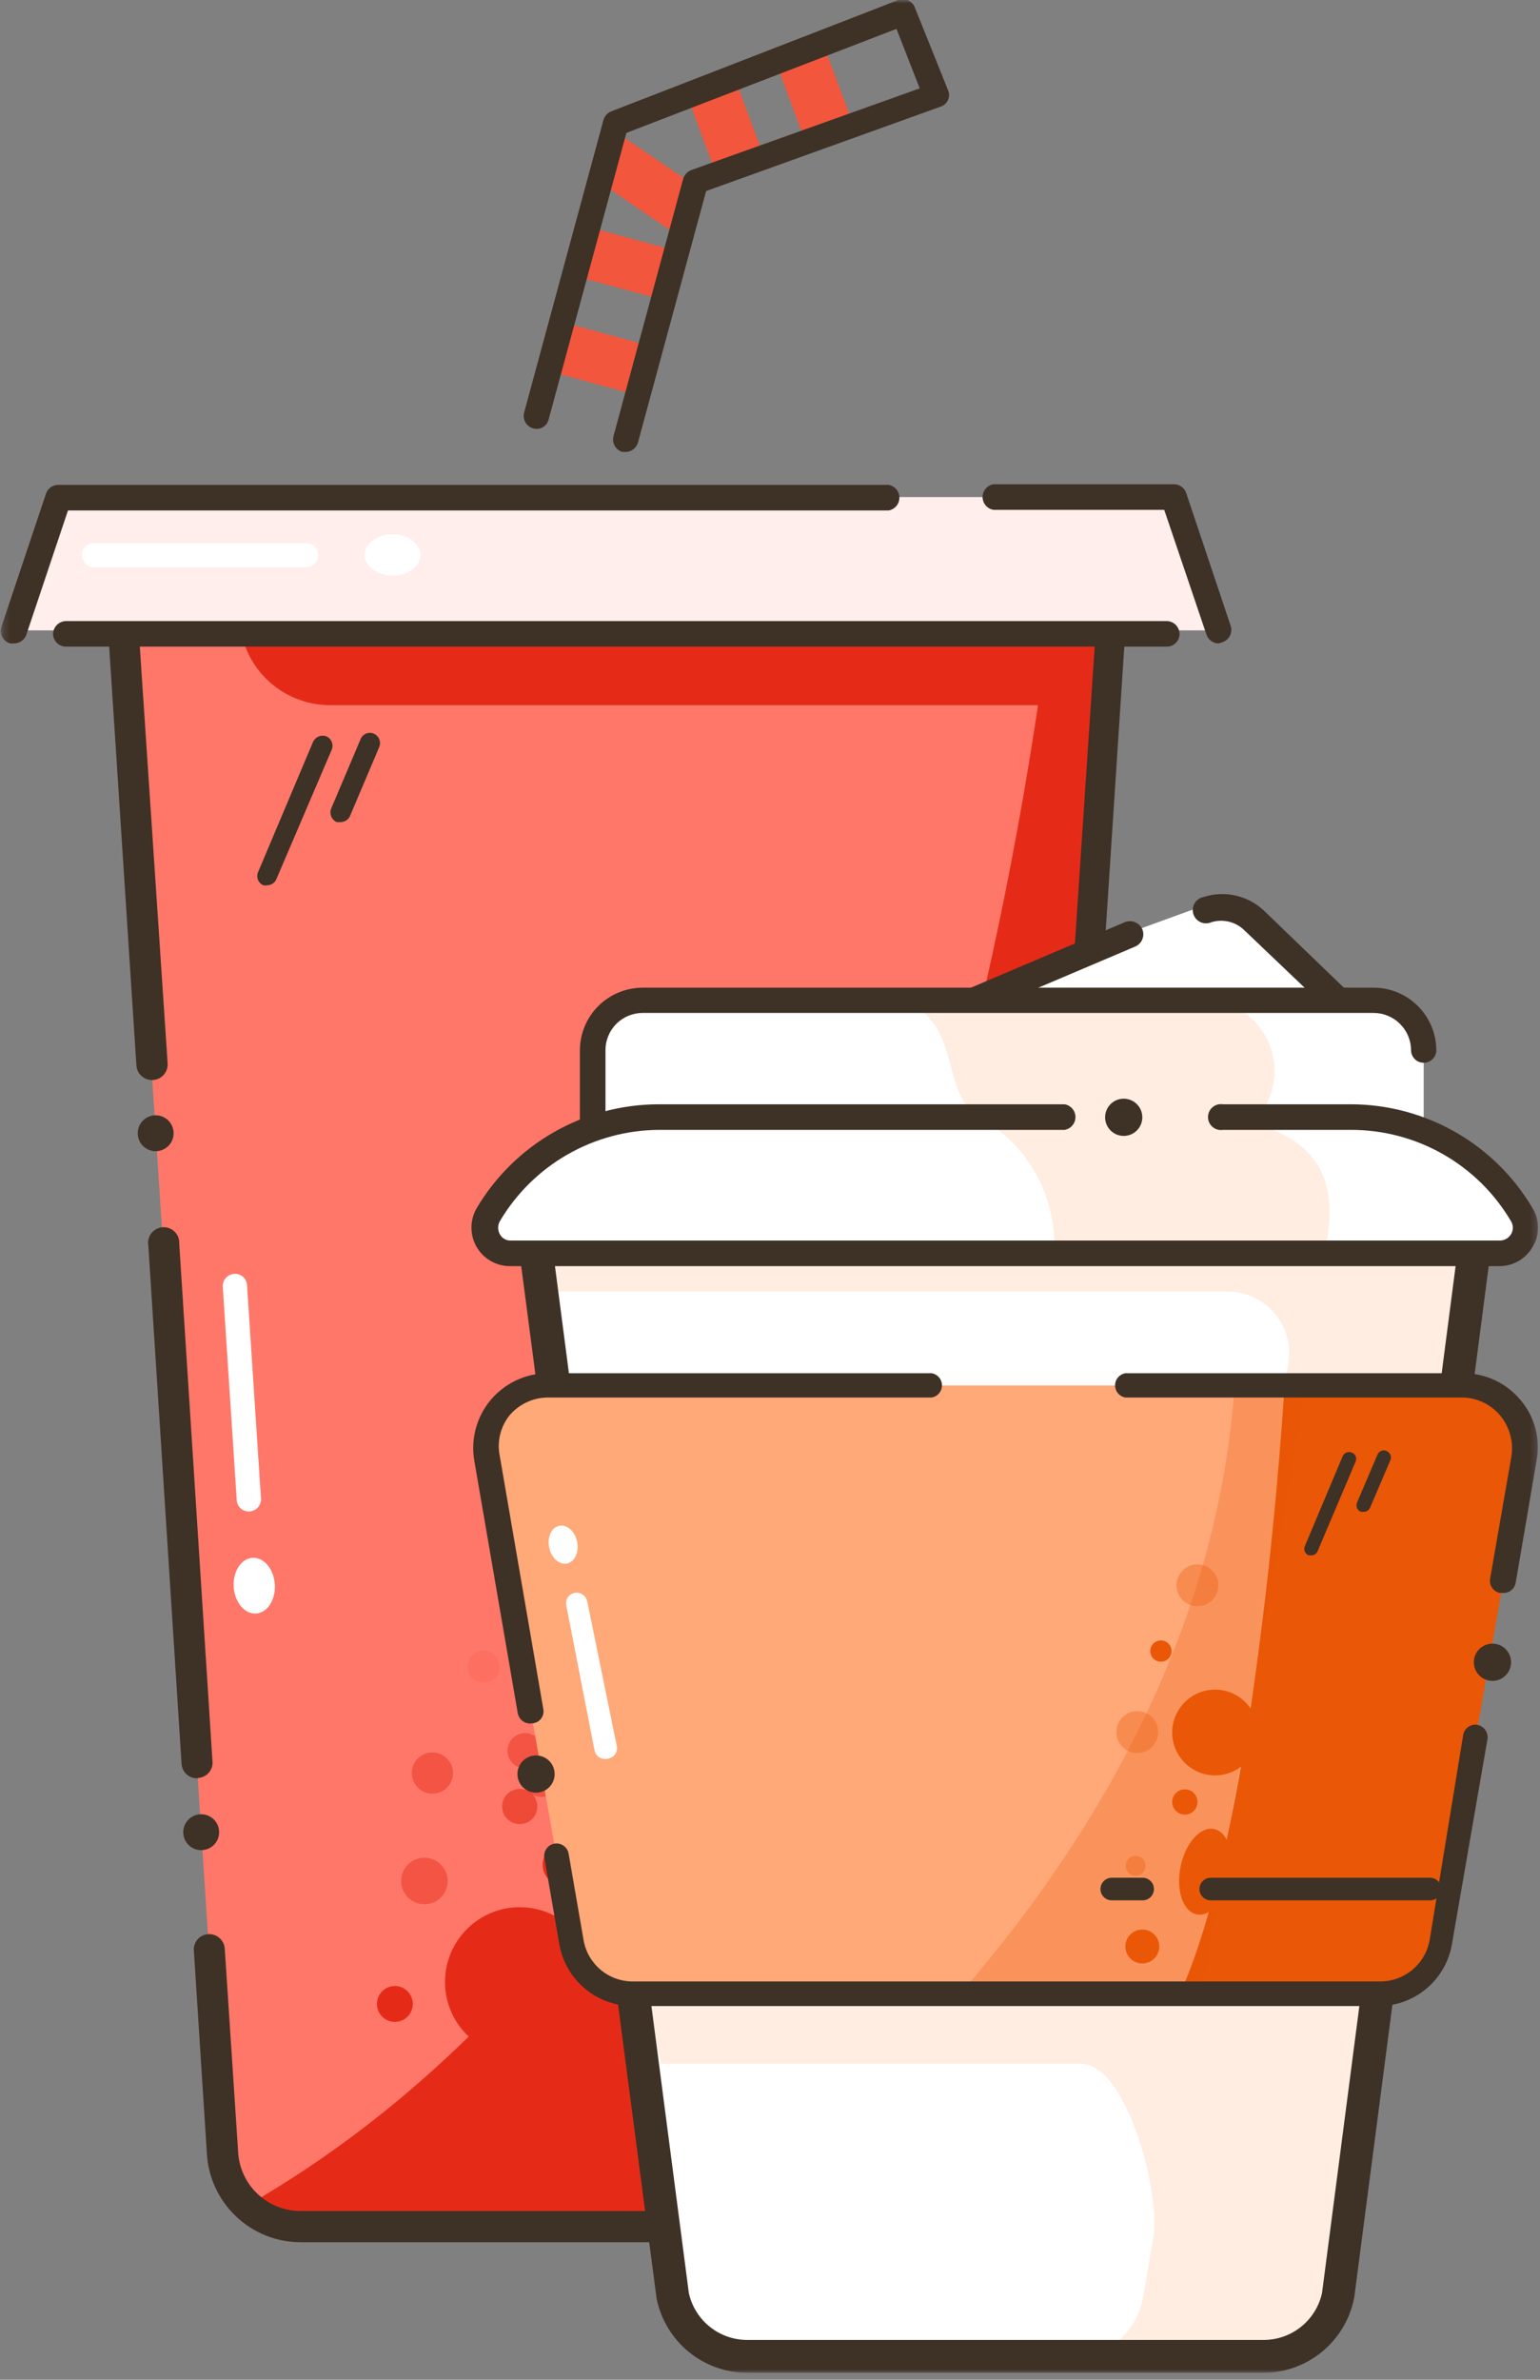 <svg width="224" height="346" viewBox="0 0 224 346" fill="none" xmlns="http://www.w3.org/2000/svg">
<rect x="0" y="0" width="224" height="346" fill="#808080" stroke="none"/>
<g clip-path="url(#clip0_16_1247)">
<mask id="mask0_16_1247" style="mask-type:luminance" maskUnits="userSpaceOnUse" x="0" y="0" width="224" height="346">
<path d="M223.751 0H0.221V345.008H223.751V0Z" fill="white"/>
</mask>
<g mask="url(#mask0_16_1247)">
<path d="M97.027 36.106L85.414 32.957L83.479 40.092L95.092 43.241L97.027 36.106Z" fill="#F2563D"/>
<path d="M98.262 34.02L86.424 25.951L89.661 19.234L100.533 26.627L98.262 34.02Z" fill="#F2563D"/>
<path d="M111.395 23.526L107.199 12.25L100.27 14.828L104.466 26.105L111.395 23.526Z" fill="#F2563D"/>
<path d="M124.359 18.788L120.164 7.512L113.235 10.09L117.431 21.366L124.359 18.788Z" fill="#F2563D"/>
<path d="M93.287 49.957L81.675 46.809L79.74 53.944L91.353 57.093L93.287 49.957Z" fill="#F2563D"/>
<path d="M91.016 65.709H90.532C90.063 65.573 89.664 65.261 89.421 64.837C89.178 64.413 89.108 63.912 89.228 63.438L99.375 25.989C99.462 25.707 99.612 25.447 99.812 25.23C100.013 25.012 100.26 24.843 100.535 24.733L133.779 12.846L130.397 4.197L91.112 19.321L79.805 60.973C79.75 61.213 79.646 61.438 79.499 61.636C79.353 61.833 79.167 61.998 78.954 62.121C78.741 62.243 78.505 62.32 78.26 62.347C78.016 62.374 77.769 62.351 77.534 62.278C77.065 62.142 76.666 61.83 76.423 61.406C76.179 60.983 76.11 60.481 76.23 60.007L87.778 17.437C87.859 17.151 88.006 16.888 88.207 16.669C88.409 16.451 88.659 16.284 88.938 16.18L130.687 -0.007C131.142 -0.167 131.642 -0.146 132.083 0.052C132.523 0.25 132.871 0.609 133.054 1.056L137.886 13.088C137.994 13.314 138.049 13.562 138.049 13.813C138.049 14.063 137.994 14.311 137.886 14.537C137.788 14.765 137.643 14.969 137.459 15.136C137.276 15.302 137.059 15.428 136.823 15.504L102.709 27.777L92.803 64.308C92.698 64.704 92.467 65.055 92.144 65.308C91.822 65.561 91.425 65.701 91.016 65.709Z" fill="#3E3126"/>
<path d="M135.518 323.74H43.709C40.775 323.743 37.952 322.615 35.828 320.59C33.704 318.565 32.442 315.799 32.306 312.868L17.616 87.405C17.551 85.925 17.786 84.446 18.308 83.059C18.83 81.672 19.628 80.405 20.653 79.335C21.678 78.265 22.909 77.413 24.273 76.832C25.636 76.251 27.103 75.952 28.585 75.953H150.69C152.177 75.945 153.649 76.239 155.018 76.818C156.387 77.396 157.624 78.246 158.654 79.317C159.684 80.388 160.486 81.657 161.011 83.048C161.536 84.438 161.773 85.921 161.707 87.405L146.97 312.868C146.833 315.808 145.564 318.581 143.43 320.607C141.296 322.633 138.461 323.756 135.518 323.74Z" fill="#FF7769"/>
<path d="M162.095 87.404L147.358 312.818C147.233 315.75 145.984 318.521 143.869 320.555C141.754 322.589 138.936 323.729 136.002 323.739H44.194C41.214 323.747 38.351 322.585 36.221 320.501C125.855 268.847 148.711 131.375 154.267 76.387C156.602 77.107 158.633 78.577 160.048 80.569C161.463 82.56 162.183 84.962 162.095 87.404Z" fill="#E52B17"/>
<path d="M28.683 258.547C28.109 258.561 27.552 258.352 27.129 257.965C26.706 257.578 26.449 257.042 26.411 256.47L21.579 181.138C21.517 180.821 21.522 180.494 21.596 180.179C21.67 179.864 21.81 179.569 22.007 179.313C22.204 179.056 22.453 178.845 22.739 178.693C23.024 178.541 23.338 178.451 23.661 178.43C23.984 178.41 24.307 178.458 24.61 178.572C24.912 178.686 25.186 178.864 25.415 179.093C25.643 179.322 25.82 179.597 25.934 179.899C26.047 180.202 26.095 180.526 26.073 180.848L30.905 256.083C30.932 256.379 30.898 256.677 30.808 256.96C30.717 257.243 30.57 257.505 30.377 257.73C30.183 257.955 29.946 258.139 29.68 258.271C29.414 258.403 29.124 258.481 28.828 258.499L28.683 258.547Z" fill="#3E3126"/>
<path d="M135.518 326.006H43.71C40.198 325.997 36.824 324.637 34.287 322.208C31.75 319.78 30.245 316.468 30.083 312.959L28.199 283.629C28.172 283.333 28.206 283.035 28.297 282.752C28.387 282.469 28.534 282.207 28.728 281.982C28.921 281.757 29.158 281.573 29.424 281.44C29.69 281.308 29.98 281.231 30.277 281.213C30.575 281.193 30.874 281.232 31.157 281.329C31.441 281.425 31.702 281.576 31.926 281.774C32.151 281.971 32.334 282.211 32.466 282.48C32.597 282.748 32.674 283.04 32.693 283.339L34.626 312.718C34.713 315.068 35.709 317.292 37.403 318.924C39.097 320.555 41.358 321.465 43.71 321.464H135.518C137.871 321.478 140.137 320.58 141.84 318.958C143.543 317.336 144.551 315.116 144.651 312.766L159.679 87.255C159.731 86.079 159.543 84.904 159.126 83.803C158.709 82.702 158.072 81.698 157.253 80.852C156.434 80.006 155.451 79.336 154.364 78.883C153.278 78.431 152.11 78.204 150.933 78.219H28.585C27.413 78.21 26.25 78.441 25.17 78.898C24.09 79.355 23.114 80.028 22.304 80.876C21.474 81.719 20.83 82.727 20.414 83.834C19.998 84.94 19.819 86.122 19.888 87.303L24.382 154.613C24.42 155.216 24.218 155.809 23.819 156.262C23.42 156.715 22.858 156.991 22.256 157.029C21.653 157.068 21.06 156.865 20.607 156.467C20.154 156.068 19.878 155.506 19.84 154.903L15.442 87.255C15.364 85.466 15.649 83.679 16.278 82.003C16.908 80.326 17.87 78.794 19.107 77.499C20.343 76.204 21.829 75.172 23.474 74.465C25.12 73.758 26.891 73.391 28.682 73.387H150.691C152.482 73.385 154.254 73.746 155.902 74.447C157.55 75.147 159.039 76.174 160.28 77.465C161.521 78.755 162.489 80.284 163.124 81.958C163.76 83.632 164.051 85.417 163.979 87.206L149.193 313.008C149.043 316.524 147.533 319.845 144.982 322.27C142.431 324.694 139.038 326.034 135.518 326.006Z" fill="#3E3126"/>
<path d="M36.221 219.758C35.768 219.772 35.327 219.607 34.993 219.301C34.659 218.994 34.458 218.568 34.433 218.116L32.404 187.094C32.377 186.627 32.534 186.169 32.841 185.817C33.148 185.464 33.581 185.246 34.047 185.209C34.279 185.19 34.513 185.217 34.735 185.289C34.956 185.362 35.161 185.478 35.337 185.631C35.513 185.785 35.656 185.972 35.758 186.181C35.86 186.391 35.919 186.619 35.931 186.852L37.961 217.874C37.987 218.34 37.83 218.799 37.523 219.151C37.216 219.503 36.784 219.721 36.318 219.758H36.221Z" fill="white"/>
<path d="M37.247 234.597C38.898 234.49 40.118 232.589 39.973 230.352C39.827 228.115 38.37 226.389 36.719 226.497C35.068 226.604 33.848 228.505 33.993 230.742C34.139 232.979 35.596 234.705 37.247 234.597Z" fill="white"/>
<path d="M38.879 128.71C38.688 128.754 38.49 128.754 38.299 128.71C37.948 128.561 37.67 128.28 37.526 127.927C37.381 127.574 37.381 127.179 37.526 126.826L45.547 107.836C45.715 107.49 46.006 107.218 46.364 107.075C46.721 106.932 47.119 106.928 47.48 107.063C47.834 107.222 48.113 107.512 48.257 107.873C48.401 108.234 48.4 108.636 48.253 108.996L40.232 127.744C40.133 128.024 39.95 128.268 39.708 128.44C39.465 128.613 39.176 128.708 38.879 128.71Z" fill="#3E3126"/>
<path d="M49.557 119.53H48.977C48.622 119.371 48.34 119.083 48.188 118.725C48.036 118.366 48.024 117.964 48.156 117.597L52.456 107.45C52.53 107.271 52.639 107.108 52.777 106.971C52.915 106.834 53.079 106.727 53.259 106.654C53.439 106.582 53.632 106.547 53.827 106.551C54.021 106.555 54.212 106.598 54.389 106.677C54.743 106.836 55.022 107.127 55.166 107.487C55.311 107.848 55.309 108.25 55.162 108.61L50.862 118.757C50.729 118.987 50.539 119.179 50.311 119.315C50.082 119.45 49.823 119.524 49.557 119.53Z" fill="#3E3126"/>
<path d="M75.602 299.037C81.606 299.037 86.474 294.17 86.474 288.165C86.474 282.161 81.606 277.293 75.602 277.293C69.597 277.293 64.73 282.161 64.73 288.165C64.73 294.17 69.597 299.037 75.602 299.037Z" fill="#E52B17"/>
<path d="M57.434 293.973C58.875 293.973 60.043 292.804 60.043 291.363C60.043 289.922 58.875 288.754 57.434 288.754C55.993 288.754 54.825 289.922 54.825 291.363C54.825 292.804 55.993 293.973 57.434 293.973Z" fill="#E52B17"/>
<path opacity="0.45" d="M61.734 276.866C63.602 276.866 65.117 275.352 65.117 273.484C65.117 271.616 63.602 270.102 61.734 270.102C59.866 270.102 58.352 271.616 58.352 273.484C58.352 275.352 59.866 276.866 61.734 276.866Z" fill="#E52B17"/>
<path opacity="0.45" d="M62.893 260.789C64.548 260.789 65.889 259.447 65.889 257.793C65.889 256.138 64.548 254.797 62.893 254.797C61.239 254.797 59.898 256.138 59.898 257.793C59.898 259.447 61.239 260.789 62.893 260.789Z" fill="#E52B17"/>
<path opacity="0.1" d="M70.335 244.635C71.617 244.635 72.655 243.596 72.655 242.315C72.655 241.035 71.617 239.996 70.335 239.996C69.055 239.996 68.016 241.035 68.016 242.315C68.016 243.596 69.055 244.635 70.335 244.635Z" fill="#E52B17"/>
<path d="M34.819 89.336H155.62V102.527H48.011C44.512 102.527 41.157 101.138 38.683 98.664C36.209 96.19 34.819 92.835 34.819 89.336Z" fill="#E52B17"/>
<path d="M177.218 91.65L170.791 72.273H95.46H83.863H8.532L2.057 91.65" fill="#FFEEEB"/>
<path d="M2.058 93.549H1.478C1.228 93.478 0.995 93.357 0.794 93.192C0.594 93.027 0.429 92.823 0.311 92.591C0.193 92.36 0.124 92.106 0.109 91.847C0.093 91.588 0.132 91.328 0.221 91.085L6.696 71.756C6.824 71.395 7.059 71.081 7.37 70.856C7.681 70.632 8.053 70.508 8.436 70.5H129.237C129.679 70.572 130.081 70.798 130.371 71.139C130.661 71.48 130.821 71.913 130.821 72.36C130.821 72.808 130.661 73.241 130.371 73.582C130.081 73.923 129.679 74.149 129.237 74.221H9.886L3.845 92.244C3.723 92.622 3.484 92.952 3.163 93.187C2.842 93.421 2.455 93.548 2.058 93.549Z" fill="#3E3126"/>
<path d="M44.532 82.481H13.414C12.996 82.411 12.617 82.196 12.343 81.873C12.069 81.55 11.919 81.14 11.919 80.717C11.919 80.293 12.069 79.884 12.343 79.561C12.617 79.238 12.996 79.022 13.414 78.953H44.532C44.994 78.953 45.436 79.136 45.762 79.463C46.089 79.789 46.272 80.231 46.272 80.693C46.272 81.159 46.09 81.606 45.765 81.94C45.44 82.274 44.998 82.468 44.532 82.481Z" fill="white"/>
<path d="M57.095 83.683C59.337 83.683 61.154 82.342 61.154 80.687C61.154 79.033 59.337 77.691 57.095 77.691C54.853 77.691 53.036 79.033 53.036 80.687C53.036 82.342 54.853 83.683 57.095 83.683Z" fill="white"/>
<path d="M29.263 269C30.704 269 31.872 267.832 31.872 266.391C31.872 264.949 30.704 263.781 29.263 263.781C27.822 263.781 26.653 264.949 26.653 266.391C26.653 267.832 27.822 269 29.263 269Z" fill="#3E3126"/>
<path d="M22.642 167.375C24.084 167.375 25.252 166.207 25.252 164.766C25.252 163.324 24.084 162.156 22.642 162.156C21.201 162.156 20.033 163.324 20.033 164.766C20.033 166.207 21.201 167.375 22.642 167.375Z" fill="#3E3126"/>
<path d="M169.731 94.017H9.597C9.105 94.018 8.633 93.826 8.281 93.483C7.929 93.14 7.725 92.673 7.712 92.181C7.725 91.685 7.927 91.213 8.278 90.862C8.629 90.512 9.101 90.309 9.597 90.297H169.731C170.222 90.309 170.689 90.514 171.032 90.866C171.375 91.218 171.567 91.69 171.567 92.181C171.567 92.668 171.373 93.135 171.029 93.48C170.685 93.824 170.218 94.017 169.731 94.017Z" fill="#3E3126"/>
<path d="M177.267 93.552C176.869 93.551 176.482 93.424 176.161 93.189C175.84 92.955 175.601 92.625 175.479 92.247L169.342 74.127H144.506C144.064 74.055 143.662 73.829 143.371 73.488C143.081 73.147 142.922 72.714 142.922 72.267C142.922 71.819 143.081 71.386 143.371 71.045C143.662 70.704 144.064 70.478 144.506 70.406H170.792C171.175 70.414 171.547 70.538 171.858 70.763C172.169 70.987 172.404 71.301 172.531 71.663L179.006 90.991C179.161 91.459 179.126 91.969 178.909 92.411C178.693 92.854 178.311 93.194 177.847 93.358L177.267 93.552Z" fill="#3E3126"/>
<path d="M95.268 272.327C98.791 272.327 101.646 269.471 101.646 265.949C101.646 262.426 98.791 259.57 95.268 259.57C91.745 259.57 88.89 262.426 88.89 265.949C88.89 269.471 91.745 272.327 95.268 272.327Z" fill="#E52B17"/>
<path d="M81.98 274.17C83.661 274.17 85.024 272.807 85.024 271.126C85.024 269.445 83.661 268.082 81.98 268.082C80.299 268.082 78.936 269.445 78.936 271.126C78.936 272.807 80.299 274.17 81.98 274.17Z" fill="#E52B17"/>
<path opacity="0.45" d="M76.374 257.106C77.788 257.106 78.935 255.96 78.935 254.545C78.935 253.131 77.788 251.984 76.374 251.984C74.96 251.984 73.813 253.131 73.813 254.545C73.813 255.96 74.96 257.106 76.374 257.106Z" fill="#E52B17"/>
<path opacity="0.6" d="M75.6 265.22C77.014 265.22 78.161 264.073 78.161 262.659C78.161 261.244 77.014 260.098 75.6 260.098C74.186 260.098 73.039 261.244 73.039 262.659C73.039 264.073 74.186 265.22 75.6 265.22Z" fill="#E52B17"/>
<path d="M142.719 151.283L145.425 142.441L177.365 130.844C177.365 130.844 197.804 148.577 196.21 148.867C194.615 149.157 142.719 151.283 142.719 151.283Z" fill="white"/>
<path opacity="0.45" d="M78.742 261.255C80.343 261.255 81.641 259.957 81.641 258.356C81.641 256.755 80.343 255.457 78.742 255.457C77.14 255.457 75.842 256.755 75.842 258.356C75.842 259.957 77.14 261.255 78.742 261.255Z" fill="#E52B17"/>
<path d="M215.343 175.934L194.614 333.748C194.122 336.247 192.78 338.499 190.815 340.12C188.851 341.741 186.385 342.631 183.838 342.639H108.7C106.139 342.644 103.655 341.761 101.673 340.139C99.69 338.518 98.331 336.259 97.828 333.748L77.147 175.934" fill="white"/>
<path d="M191.136 176.468L190.169 182.266H78.211V187.775H178.572C179.863 187.781 181.138 188.065 182.309 188.608C183.481 189.151 184.521 189.94 185.361 190.921C186.2 191.902 186.817 193.053 187.172 194.294C187.526 195.536 187.609 196.839 187.415 198.115L171.614 289.924H93.383L96.234 300.071H157.263C163.835 300.071 168.86 318.771 167.749 325.295L166.202 334.33C165.678 336.819 164.309 339.05 162.327 340.644C160.346 342.238 157.873 343.098 155.33 343.076H183.018C185.571 343.07 188.043 342.182 190.016 340.562C191.988 338.941 193.34 336.689 193.842 334.185L214.571 176.371L191.136 176.468Z" fill="#FFEDE1"/>
<path d="M183.839 344.994H108.701C105.597 344.991 102.591 343.917 100.188 341.954C97.784 339.991 96.132 337.259 95.509 334.219L74.78 176.211C74.696 175.571 74.871 174.923 75.265 174.411C75.659 173.899 76.241 173.565 76.882 173.481C77.522 173.398 78.17 173.573 78.682 173.967C79.194 174.361 79.528 174.942 79.612 175.583L100.196 333.398C100.625 335.332 101.703 337.062 103.249 338.301C104.796 339.54 106.719 340.214 108.701 340.211H183.839C185.812 340.203 187.724 339.524 189.261 338.286C190.797 337.048 191.867 335.324 192.295 333.398L212.831 175.583C212.915 174.962 213.242 174.4 213.74 174.019C214.238 173.639 214.867 173.471 215.489 173.554C216.113 173.638 216.68 173.963 217.068 174.46C217.456 174.956 217.635 175.585 217.566 176.211L196.982 334.026C196.4 337.093 194.772 339.864 192.375 341.864C189.978 343.864 186.961 344.971 183.839 344.994Z" fill="#3E3126"/>
<path d="M221.577 212.068L209.449 282.374C209.094 284.486 208 286.403 206.363 287.784C204.726 289.165 202.651 289.919 200.509 289.912H92.03C89.897 289.907 87.834 289.148 86.207 287.768C84.579 286.389 83.493 284.478 83.139 282.374L70.721 212.068C70.504 210.766 70.573 209.432 70.921 208.159C71.27 206.885 71.89 205.703 72.74 204.692C73.59 203.682 74.648 202.867 75.843 202.306C77.038 201.744 78.34 201.448 79.66 201.438H212.831C214.138 201.467 215.422 201.778 216.597 202.349C217.773 202.921 218.811 203.739 219.641 204.748C220.471 205.757 221.074 206.933 221.408 208.197C221.742 209.46 221.8 210.78 221.577 212.068Z" fill="#FFA878"/>
<path d="M171.615 289.909C183.212 264.348 186.836 201.531 186.836 201.531H212.832C214.148 201.527 215.449 201.81 216.643 202.361C217.838 202.912 218.899 203.717 219.75 204.721C220.601 205.724 221.223 206.901 221.572 208.169C221.922 209.438 221.989 210.768 221.771 212.065L209.45 282.323C209.105 284.444 208.016 286.372 206.377 287.763C204.739 289.153 202.659 289.914 200.51 289.909" fill="#EA5706"/>
<path opacity="0.25" d="M210.705 285.897C209.845 286.901 208.778 287.705 207.576 288.256C206.375 288.807 205.068 289.09 203.747 289.086H140.351C168.376 256.374 178.089 225.642 179.635 200.66H189.927L174.851 289.038H203.844C205.144 289.028 206.428 288.742 207.61 288.201C208.792 287.66 209.847 286.875 210.705 285.897Z" fill="#EA5706"/>
<path d="M218.532 231.6H218.194C217.962 231.559 217.741 231.473 217.542 231.346C217.344 231.22 217.172 231.055 217.038 230.862C216.903 230.669 216.808 230.451 216.758 230.221C216.707 229.992 216.703 229.754 216.745 229.522L219.837 211.789C220.007 210.742 219.953 209.67 219.678 208.646C219.403 207.621 218.914 206.666 218.242 205.845C217.58 205.045 216.755 204.394 215.822 203.936C214.889 203.477 213.869 203.222 212.831 203.188H163.689C163.271 203.118 162.892 202.903 162.618 202.58C162.344 202.257 162.194 201.847 162.194 201.424C162.194 201.001 162.344 200.591 162.618 200.268C162.892 199.945 163.271 199.73 163.689 199.66H212.831C214.415 199.654 215.981 199.997 217.418 200.665C218.854 201.333 220.126 202.31 221.142 203.526C222.169 204.721 222.915 206.132 223.325 207.654C223.735 209.176 223.798 210.771 223.509 212.32L220.465 230.102C220.394 230.551 220.154 230.955 219.795 231.233C219.436 231.511 218.985 231.643 218.532 231.6Z" fill="#3E3126"/>
<path d="M77.098 250.59C76.673 250.586 76.262 250.434 75.936 250.161C75.61 249.888 75.389 249.51 75.311 249.092L68.981 212.32C68.722 210.766 68.803 209.175 69.22 207.656C69.637 206.137 70.379 204.726 71.394 203.522C72.41 202.318 73.675 201.349 75.102 200.682C76.529 200.015 78.084 199.667 79.659 199.66H135.518C135.935 199.73 136.315 199.945 136.589 200.268C136.862 200.591 137.013 201 137.013 201.424C137.013 201.847 136.862 202.257 136.589 202.58C136.315 202.903 135.935 203.118 135.518 203.188H79.659C78.6 203.196 77.554 203.433 76.595 203.884C75.636 204.334 74.786 204.987 74.103 205.797C73.445 206.623 72.978 207.584 72.736 208.611C72.493 209.639 72.482 210.708 72.701 211.74L79.031 248.512C79.073 248.741 79.068 248.976 79.017 249.203C78.966 249.429 78.87 249.644 78.735 249.833C78.6 250.022 78.428 250.182 78.23 250.304C78.032 250.426 77.811 250.506 77.582 250.542L77.098 250.59Z" fill="#3E3126"/>
<path d="M200.51 291.665H92.03C89.479 291.658 87.01 290.754 85.058 289.111C83.106 287.468 81.794 285.191 81.352 282.678L79.177 270.066C79.112 269.604 79.231 269.134 79.507 268.758C79.784 268.382 80.197 268.129 80.657 268.053C81.118 267.977 81.59 268.085 81.973 268.353C82.355 268.62 82.618 269.027 82.704 269.486L84.879 282.049C85.165 283.739 86.04 285.273 87.349 286.379C88.658 287.484 90.317 288.091 92.03 288.089H200.751C202.471 288.092 204.136 287.488 205.453 286.383C206.77 285.278 207.655 283.743 207.951 282.049L212.831 252.236C212.872 252.004 212.958 251.782 213.085 251.584C213.211 251.386 213.376 251.214 213.569 251.079C213.762 250.945 213.98 250.849 214.21 250.799C214.44 250.749 214.677 250.744 214.909 250.786C215.371 250.88 215.78 251.148 216.05 251.535C216.319 251.922 216.43 252.398 216.359 252.864L211.188 282.678C210.755 285.195 209.445 287.478 207.491 289.123C205.537 290.767 203.064 291.668 200.51 291.665Z" fill="#3E3126"/>
<path d="M190.748 226.138H190.361C190.112 226.041 189.912 225.849 189.803 225.605C189.695 225.361 189.687 225.083 189.782 224.833L195.29 211.739C195.343 211.614 195.42 211.501 195.517 211.406C195.614 211.311 195.728 211.237 195.855 211.187C195.981 211.138 196.115 211.114 196.251 211.118C196.386 211.121 196.52 211.151 196.643 211.207C196.766 211.254 196.878 211.327 196.973 211.419C197.067 211.511 197.141 211.622 197.191 211.744C197.241 211.867 197.265 211.998 197.262 212.13C197.259 212.262 197.23 212.392 197.175 212.512L191.618 225.607C191.537 225.767 191.412 225.902 191.259 225.996C191.105 226.09 190.928 226.139 190.748 226.138Z" fill="#3E3126"/>
<path d="M198.336 219.806H197.949C197.7 219.708 197.5 219.517 197.391 219.272C197.283 219.028 197.275 218.751 197.369 218.501L200.365 211.494C200.413 211.371 200.485 211.259 200.577 211.165C200.67 211.071 200.78 210.996 200.903 210.946C201.025 210.897 201.156 210.872 201.288 210.875C201.42 210.878 201.55 210.908 201.67 210.963C201.919 211.06 202.12 211.252 202.228 211.496C202.337 211.74 202.345 212.018 202.25 212.268L199.254 219.274C199.165 219.439 199.032 219.575 198.87 219.669C198.708 219.763 198.523 219.81 198.336 219.806Z" fill="#3E3126"/>
<path d="M178.92 272.863C179.619 269.438 178.574 266.333 176.587 265.927C174.6 265.522 172.423 267.97 171.724 271.395C171.025 274.821 172.069 277.926 174.057 278.332C176.044 278.737 178.221 276.289 178.92 272.863Z" fill="#EA5706"/>
<path d="M172.34 263.829C173.354 263.829 174.176 263.007 174.176 261.992C174.176 260.978 173.354 260.156 172.34 260.156C171.325 260.156 170.503 260.978 170.503 261.992C170.503 263.007 171.325 263.829 172.34 263.829Z" fill="#EA5706"/>
<path d="M166.154 285.472C167.515 285.472 168.618 284.368 168.618 283.007C168.618 281.646 167.515 280.543 166.154 280.543C164.793 280.543 163.689 281.646 163.689 283.007C163.689 284.368 164.793 285.472 166.154 285.472Z" fill="#EA5706"/>
<path opacity="0.35" d="M165.186 272.72C165.987 272.72 166.636 272.071 166.636 271.27C166.636 270.469 165.987 269.82 165.186 269.82C164.386 269.82 163.737 270.469 163.737 271.27C163.737 272.071 164.386 272.72 165.186 272.72Z" fill="#EA5706"/>
<path d="M176.737 258.127C180.179 258.127 182.97 255.336 182.97 251.893C182.97 248.451 180.179 245.66 176.737 245.66C173.294 245.66 170.503 248.451 170.503 251.893C170.503 255.336 173.294 258.127 176.737 258.127Z" fill="#EA5706"/>
<path d="M168.86 241.6C169.714 241.6 170.406 240.908 170.406 240.054C170.406 239.2 169.714 238.508 168.86 238.508C168.006 238.508 167.313 239.2 167.313 240.054C167.313 240.908 168.006 241.6 168.86 241.6Z" fill="#EA5706"/>
<path opacity="0.35" d="M165.429 254.881C167.11 254.881 168.473 253.518 168.473 251.837C168.473 250.156 167.11 248.793 165.429 248.793C163.748 248.793 162.385 250.156 162.385 251.837C162.385 253.518 163.748 254.881 165.429 254.881Z" fill="#EA5706"/>
<path opacity="0.35" d="M174.175 233.534C175.856 233.534 177.219 232.171 177.219 230.49C177.219 228.808 175.856 227.445 174.175 227.445C172.494 227.445 171.131 228.808 171.131 230.49C171.131 232.171 172.494 233.534 174.175 233.534Z" fill="#EA5706"/>
<path d="M195.726 148.579C195.238 148.578 194.771 148.387 194.421 148.048L181.036 135.291C180.416 134.67 179.639 134.23 178.788 134.017C177.936 133.804 177.043 133.827 176.204 134.083C175.954 134.194 175.683 134.25 175.409 134.248C175.135 134.246 174.865 134.186 174.616 134.072C174.368 133.958 174.146 133.792 173.966 133.586C173.786 133.379 173.652 133.137 173.573 132.875C173.494 132.613 173.471 132.337 173.506 132.066C173.542 131.795 173.634 131.534 173.778 131.301C173.922 131.068 174.113 130.868 174.34 130.715C174.566 130.561 174.823 130.458 175.093 130.411C176.595 129.932 178.198 129.862 179.736 130.211C181.273 130.559 182.69 131.312 183.839 132.392L197.175 145.245C197.532 145.615 197.732 146.109 197.732 146.623C197.732 147.136 197.532 147.63 197.175 148C196.987 148.192 196.761 148.343 196.512 148.442C196.262 148.542 195.994 148.589 195.726 148.579Z" fill="#3E3126"/>
<path d="M141.606 147.424C141.228 147.421 140.859 147.31 140.543 147.105C140.226 146.899 139.975 146.608 139.818 146.264C139.627 145.79 139.631 145.259 139.83 144.788C140.03 144.317 140.407 143.944 140.881 143.751L163.592 134.087C164.067 133.891 164.599 133.887 165.077 134.077C165.555 134.266 165.941 134.634 166.153 135.102C166.347 135.57 166.349 136.096 166.159 136.566C165.969 137.036 165.603 137.413 165.138 137.615L142.379 147.279C142.132 147.374 141.87 147.423 141.606 147.424Z" fill="#3E3126"/>
<path d="M93.48 145.434H199.785C201.72 145.434 203.576 146.202 204.944 147.571C206.313 148.939 207.081 150.795 207.081 152.73V171.382H86.28V152.682C86.293 150.772 87.054 148.942 88.4 147.587C89.746 146.232 91.57 145.459 93.48 145.434Z" fill="white"/>
<path d="M218.148 182.258H74.153C73.499 182.254 72.858 182.079 72.293 181.748C71.729 181.418 71.261 180.945 70.938 180.377C70.615 179.809 70.447 179.165 70.451 178.511C70.456 177.857 70.633 177.216 70.964 176.652C73.485 172.285 77.102 168.65 81.458 166.108C85.814 163.566 90.757 162.204 95.8 162.156H196.5C201.549 162.174 206.504 163.524 210.865 166.069C215.226 168.615 218.838 172.265 221.337 176.652C221.684 177.213 221.874 177.858 221.886 178.518C221.899 179.177 221.733 179.828 221.406 180.402C221.08 180.975 220.605 181.45 220.032 181.777C219.458 182.104 218.807 182.27 218.148 182.258Z" fill="white"/>
<path d="M192.73 181.528C192.344 183.122 190.652 180.706 190.459 182.397H153.301C153.574 178.363 152.687 174.336 150.743 170.791C148.799 167.245 145.88 164.331 142.332 162.393C136.872 158.672 139.723 149.926 132.668 146.06L174.175 145.432C176.212 145.258 178.256 145.691 180.047 146.678C181.838 147.665 183.296 149.16 184.237 150.975C185.178 152.79 185.56 154.844 185.335 156.876C185.109 158.908 184.286 160.828 182.969 162.393C181.278 164.664 196.692 163.939 192.73 181.528Z" fill="#FFEDE1"/>
<path d="M86.184 165.781C85.697 165.781 85.23 165.587 84.885 165.243C84.541 164.898 84.348 164.431 84.348 163.944V152.686C84.36 150.272 85.328 147.962 87.04 146.259C88.751 144.557 91.067 143.602 93.48 143.602H199.785C202.199 143.602 204.514 144.557 206.226 146.259C207.937 147.962 208.905 150.272 208.918 152.686C208.918 153.173 208.724 153.64 208.38 153.984C208.035 154.329 207.568 154.522 207.081 154.522C206.594 154.522 206.127 154.329 205.783 153.984C205.439 153.64 205.245 153.173 205.245 152.686C205.233 151.246 204.652 149.87 203.629 148.856C202.606 147.842 201.225 147.274 199.785 147.274H93.48C92.045 147.274 90.668 147.844 89.653 148.859C88.638 149.874 88.068 151.25 88.068 152.686V163.944C88.056 164.436 87.852 164.903 87.5 165.246C87.147 165.589 86.675 165.781 86.184 165.781Z" fill="#3E3126"/>
<path d="M218.146 184.087H74.151C73.171 184.084 72.209 183.823 71.361 183.331C70.513 182.839 69.809 182.134 69.319 181.285C68.832 180.431 68.575 179.465 68.575 178.482C68.575 177.499 68.832 176.533 69.319 175.68C72.038 171.086 75.903 167.277 80.537 164.626C85.17 161.975 90.412 160.572 95.75 160.555H154.846C155.288 160.627 155.69 160.853 155.98 161.194C156.27 161.535 156.43 161.968 156.43 162.416C156.43 162.863 156.27 163.296 155.98 163.637C155.69 163.978 155.288 164.205 154.846 164.276H95.798C91.129 164.31 86.548 165.551 82.501 167.88C78.453 170.208 75.077 173.545 72.701 177.564C72.54 177.852 72.456 178.177 72.456 178.506C72.456 178.836 72.54 179.161 72.701 179.449C72.855 179.735 73.085 179.974 73.367 180.136C73.649 180.298 73.971 180.378 74.296 180.367H218.146C218.475 180.366 218.799 180.282 219.086 180.121C219.374 179.961 219.615 179.729 219.788 179.449C219.959 179.164 220.049 178.838 220.049 178.506C220.049 178.175 219.959 177.849 219.788 177.564C217.403 173.51 213.998 170.151 209.912 167.82C205.826 165.489 201.202 164.267 196.498 164.276H177.895C177.625 164.32 177.35 164.304 177.087 164.231C176.824 164.157 176.58 164.028 176.372 163.851C176.164 163.674 175.998 163.454 175.883 163.206C175.769 162.958 175.709 162.689 175.709 162.416C175.709 162.143 175.769 161.873 175.883 161.625C175.998 161.378 176.164 161.158 176.372 160.981C176.58 160.804 176.824 160.674 177.087 160.601C177.35 160.527 177.625 160.512 177.895 160.555H196.498C201.838 160.563 207.084 161.961 211.719 164.614C216.354 167.266 220.217 171.08 222.929 175.68C223.441 176.525 223.711 177.494 223.711 178.482C223.711 179.47 223.441 180.44 222.929 181.285C222.447 182.13 221.751 182.834 220.912 183.325C220.072 183.817 219.118 184.08 218.146 184.087Z" fill="#3E3126"/>
<path d="M87.972 255.744C87.615 255.739 87.272 255.612 86.999 255.383C86.726 255.154 86.54 254.838 86.474 254.488L82.367 233.42C82.324 233.22 82.322 233.014 82.36 232.813C82.398 232.612 82.475 232.421 82.588 232.25C82.7 232.079 82.845 231.932 83.014 231.818C83.184 231.704 83.374 231.624 83.575 231.584C83.977 231.511 84.392 231.596 84.734 231.821C85.076 232.046 85.318 232.393 85.411 232.792L89.711 253.86C89.754 254.06 89.756 254.266 89.718 254.467C89.68 254.668 89.603 254.859 89.49 255.03C89.378 255.2 89.233 255.347 89.063 255.462C88.894 255.576 88.704 255.656 88.503 255.696L87.972 255.744Z" fill="white"/>
<path d="M82.474 227.328C83.598 227.098 84.257 225.682 83.947 224.165C83.636 222.649 82.473 221.606 81.349 221.837C80.224 222.067 79.565 223.483 79.876 224.999C80.186 226.516 81.35 227.558 82.474 227.328Z" fill="white"/>
<path d="M176.301 273.012H207.999C208.435 273.012 208.853 273.185 209.161 273.493C209.469 273.801 209.642 274.219 209.642 274.655C209.642 275.09 209.469 275.508 209.161 275.816C208.853 276.124 208.435 276.298 207.999 276.298H176.108C175.672 276.298 175.254 276.124 174.946 275.816C174.638 275.508 174.465 275.09 174.465 274.655C174.465 274.219 174.638 273.801 174.946 273.493C175.254 273.185 175.672 273.012 176.108 273.012H176.301Z" fill="#3E3126"/>
<path d="M161.708 273.012H166.202C166.638 273.012 167.056 273.185 167.364 273.493C167.672 273.801 167.845 274.219 167.845 274.655C167.845 275.09 167.672 275.508 167.364 275.816C167.056 276.124 166.638 276.298 166.202 276.298H161.708C161.273 276.298 160.855 276.124 160.547 275.816C160.239 275.508 160.065 275.09 160.065 274.655C160.065 274.219 160.239 273.801 160.547 273.493C160.855 273.185 161.273 273.012 161.708 273.012Z" fill="#3E3126"/>
<path d="M77.97 260.642C79.465 260.642 80.676 259.431 80.676 257.936C80.676 256.442 79.465 255.23 77.97 255.23C76.476 255.23 75.264 256.442 75.264 257.936C75.264 259.431 76.476 260.642 77.97 260.642Z" fill="#3E3126"/>
<path d="M163.449 165.154C164.943 165.154 166.155 163.943 166.155 162.448C166.155 160.954 164.943 159.742 163.449 159.742C161.954 159.742 160.743 160.954 160.743 162.448C160.743 163.943 161.954 165.154 163.449 165.154Z" fill="#3E3126"/>
<path d="M217.085 244.388C218.579 244.388 219.791 243.177 219.791 241.683C219.791 240.188 218.579 238.977 217.085 238.977C215.59 238.977 214.379 240.188 214.379 241.683C214.379 243.177 215.59 244.388 217.085 244.388Z" fill="#3E3126"/>
</g>
</g>
<defs>
<clipPath id="clip0_16_1247">
<rect width="224" height="346" fill="white"/>
</clipPath>
</defs>
</svg>
